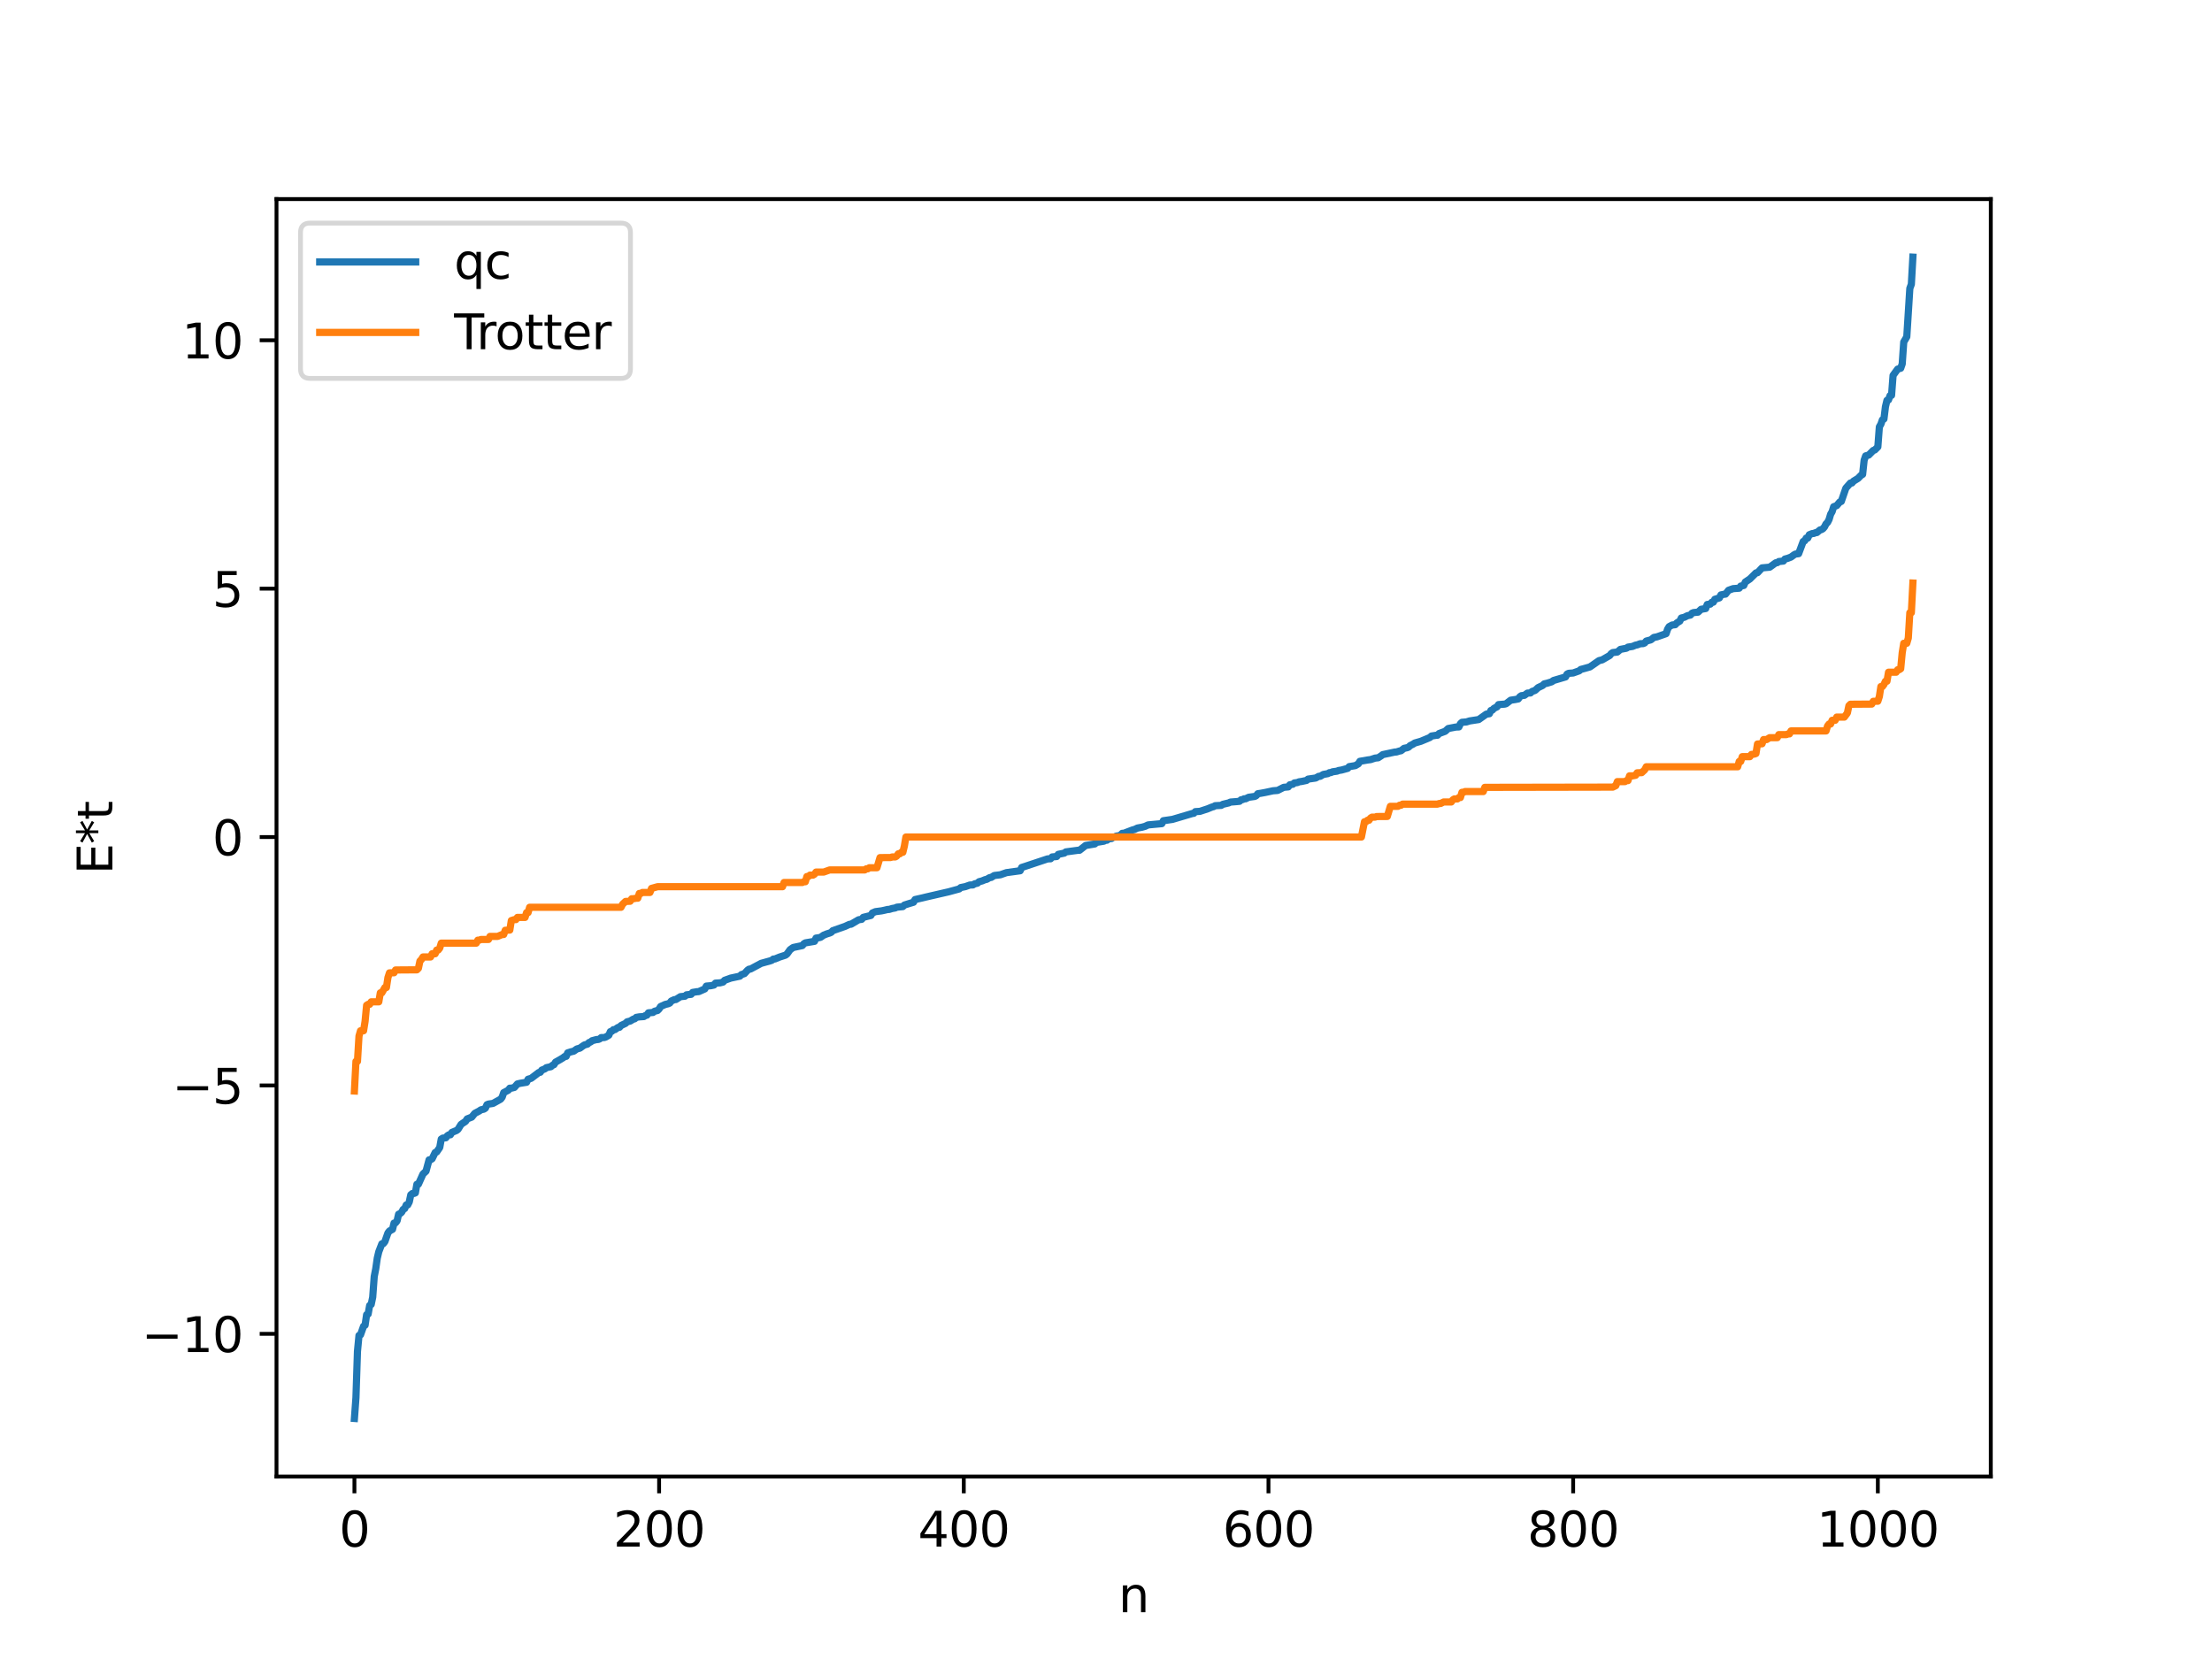 <?xml version="1.0" encoding="utf-8" standalone="no"?>
<!DOCTYPE svg PUBLIC "-//W3C//DTD SVG 1.1//EN"
  "http://www.w3.org/Graphics/SVG/1.1/DTD/svg11.dtd">
<svg xmlns:xlink="http://www.w3.org/1999/xlink" width="460.8pt" height="345.6pt" viewBox="0 0 460.8 345.6" xmlns="http://www.w3.org/2000/svg" version="1.1">
 <defs>
  <style type="text/css">*{stroke-linejoin: round; stroke-linecap: butt}</style>
 </defs>
 <g id="figure_1">
  <g id="patch_1">
   <path d="M 0 345.6 
L 460.8 345.6 
L 460.8 0 
L 0 0 
z
" style="fill: #ffffff"/>
  </g>
  <g id="axes_1">
   <g id="patch_2">
    <path d="M 57.6 307.584 
L 414.72 307.584 
L 414.72 41.472 
L 57.6 41.472 
z
" style="fill: #ffffff"/>
   </g>
   <g id="matplotlib.axis_1">
    <g id="xtick_1">
     <g id="line2d_1">
      <defs>
       <path id="mf115d349f0" d="M 0 0 
L 0 3.5 
" style="stroke: #000000; stroke-width: 0.8"/>
      </defs>
      <g>
       <use xlink:href="#mf115d349f0" x="73.833" y="307.584" style="stroke: #000000; stroke-width: 0.8"/>
      </g>
     </g>
     <g id="text_1">
      <!-- 0 -->
      <g transform="translate(70.651 322.182) scale(0.1 -0.1)">
       <defs>
        <path id="DejaVuSans-30" d="M 2034 4250 
Q 1547 4250 1301 3770 
Q 1056 3291 1056 2328 
Q 1056 1369 1301 889 
Q 1547 409 2034 409 
Q 2525 409 2770 889 
Q 3016 1369 3016 2328 
Q 3016 3291 2770 3770 
Q 2525 4250 2034 4250 
z
M 2034 4750 
Q 2819 4750 3233 4129 
Q 3647 3509 3647 2328 
Q 3647 1150 3233 529 
Q 2819 -91 2034 -91 
Q 1250 -91 836 529 
Q 422 1150 422 2328 
Q 422 3509 836 4129 
Q 1250 4750 2034 4750 
z
" transform="scale(0.016)"/>
       </defs>
       <use xlink:href="#DejaVuSans-30"/>
      </g>
     </g>
    </g>
    <g id="xtick_2">
     <g id="line2d_2">
      <g>
       <use xlink:href="#mf115d349f0" x="137.304" y="307.584" style="stroke: #000000; stroke-width: 0.8"/>
      </g>
     </g>
     <g id="text_2">
      <!-- 200 -->
      <g transform="translate(127.76 322.182) scale(0.1 -0.1)">
       <defs>
        <path id="DejaVuSans-32" d="M 1228 531 
L 3431 531 
L 3431 0 
L 469 0 
L 469 531 
Q 828 903 1448 1529 
Q 2069 2156 2228 2338 
Q 2531 2678 2651 2914 
Q 2772 3150 2772 3378 
Q 2772 3750 2511 3984 
Q 2250 4219 1831 4219 
Q 1534 4219 1204 4116 
Q 875 4013 500 3803 
L 500 4441 
Q 881 4594 1212 4672 
Q 1544 4750 1819 4750 
Q 2544 4750 2975 4387 
Q 3406 4025 3406 3419 
Q 3406 3131 3298 2873 
Q 3191 2616 2906 2266 
Q 2828 2175 2409 1742 
Q 1991 1309 1228 531 
z
" transform="scale(0.016)"/>
       </defs>
       <use xlink:href="#DejaVuSans-32"/>
       <use xlink:href="#DejaVuSans-30" x="63.623"/>
       <use xlink:href="#DejaVuSans-30" x="127.246"/>
      </g>
     </g>
    </g>
    <g id="xtick_3">
     <g id="line2d_3">
      <g>
       <use xlink:href="#mf115d349f0" x="200.775" y="307.584" style="stroke: #000000; stroke-width: 0.8"/>
      </g>
     </g>
     <g id="text_3">
      <!-- 400 -->
      <g transform="translate(191.231 322.182) scale(0.1 -0.1)">
       <defs>
        <path id="DejaVuSans-34" d="M 2419 4116 
L 825 1625 
L 2419 1625 
L 2419 4116 
z
M 2253 4666 
L 3047 4666 
L 3047 1625 
L 3713 1625 
L 3713 1100 
L 3047 1100 
L 3047 0 
L 2419 0 
L 2419 1100 
L 313 1100 
L 313 1709 
L 2253 4666 
z
" transform="scale(0.016)"/>
       </defs>
       <use xlink:href="#DejaVuSans-34"/>
       <use xlink:href="#DejaVuSans-30" x="63.623"/>
       <use xlink:href="#DejaVuSans-30" x="127.246"/>
      </g>
     </g>
    </g>
    <g id="xtick_4">
     <g id="line2d_4">
      <g>
       <use xlink:href="#mf115d349f0" x="264.246" y="307.584" style="stroke: #000000; stroke-width: 0.8"/>
      </g>
     </g>
     <g id="text_4">
      <!-- 600 -->
      <g transform="translate(254.702 322.182) scale(0.1 -0.1)">
       <defs>
        <path id="DejaVuSans-36" d="M 2113 2584 
Q 1688 2584 1439 2293 
Q 1191 2003 1191 1497 
Q 1191 994 1439 701 
Q 1688 409 2113 409 
Q 2538 409 2786 701 
Q 3034 994 3034 1497 
Q 3034 2003 2786 2293 
Q 2538 2584 2113 2584 
z
M 3366 4563 
L 3366 3988 
Q 3128 4100 2886 4159 
Q 2644 4219 2406 4219 
Q 1781 4219 1451 3797 
Q 1122 3375 1075 2522 
Q 1259 2794 1537 2939 
Q 1816 3084 2150 3084 
Q 2853 3084 3261 2657 
Q 3669 2231 3669 1497 
Q 3669 778 3244 343 
Q 2819 -91 2113 -91 
Q 1303 -91 875 529 
Q 447 1150 447 2328 
Q 447 3434 972 4092 
Q 1497 4750 2381 4750 
Q 2619 4750 2861 4703 
Q 3103 4656 3366 4563 
z
" transform="scale(0.016)"/>
       </defs>
       <use xlink:href="#DejaVuSans-36"/>
       <use xlink:href="#DejaVuSans-30" x="63.623"/>
       <use xlink:href="#DejaVuSans-30" x="127.246"/>
      </g>
     </g>
    </g>
    <g id="xtick_5">
     <g id="line2d_5">
      <g>
       <use xlink:href="#mf115d349f0" x="327.717" y="307.584" style="stroke: #000000; stroke-width: 0.8"/>
      </g>
     </g>
     <g id="text_5">
      <!-- 800 -->
      <g transform="translate(318.173 322.182) scale(0.1 -0.1)">
       <defs>
        <path id="DejaVuSans-38" d="M 2034 2216 
Q 1584 2216 1326 1975 
Q 1069 1734 1069 1313 
Q 1069 891 1326 650 
Q 1584 409 2034 409 
Q 2484 409 2743 651 
Q 3003 894 3003 1313 
Q 3003 1734 2745 1975 
Q 2488 2216 2034 2216 
z
M 1403 2484 
Q 997 2584 770 2862 
Q 544 3141 544 3541 
Q 544 4100 942 4425 
Q 1341 4750 2034 4750 
Q 2731 4750 3128 4425 
Q 3525 4100 3525 3541 
Q 3525 3141 3298 2862 
Q 3072 2584 2669 2484 
Q 3125 2378 3379 2068 
Q 3634 1759 3634 1313 
Q 3634 634 3220 271 
Q 2806 -91 2034 -91 
Q 1263 -91 848 271 
Q 434 634 434 1313 
Q 434 1759 690 2068 
Q 947 2378 1403 2484 
z
M 1172 3481 
Q 1172 3119 1398 2916 
Q 1625 2713 2034 2713 
Q 2441 2713 2670 2916 
Q 2900 3119 2900 3481 
Q 2900 3844 2670 4047 
Q 2441 4250 2034 4250 
Q 1625 4250 1398 4047 
Q 1172 3844 1172 3481 
z
" transform="scale(0.016)"/>
       </defs>
       <use xlink:href="#DejaVuSans-38"/>
       <use xlink:href="#DejaVuSans-30" x="63.623"/>
       <use xlink:href="#DejaVuSans-30" x="127.246"/>
      </g>
     </g>
    </g>
    <g id="xtick_6">
     <g id="line2d_6">
      <g>
       <use xlink:href="#mf115d349f0" x="391.188" y="307.584" style="stroke: #000000; stroke-width: 0.8"/>
      </g>
     </g>
     <g id="text_6">
      <!-- 1000 -->
      <g transform="translate(378.463 322.182) scale(0.1 -0.1)">
       <defs>
        <path id="DejaVuSans-31" d="M 794 531 
L 1825 531 
L 1825 4091 
L 703 3866 
L 703 4441 
L 1819 4666 
L 2450 4666 
L 2450 531 
L 3481 531 
L 3481 0 
L 794 0 
L 794 531 
z
" transform="scale(0.016)"/>
       </defs>
       <use xlink:href="#DejaVuSans-31"/>
       <use xlink:href="#DejaVuSans-30" x="63.623"/>
       <use xlink:href="#DejaVuSans-30" x="127.246"/>
       <use xlink:href="#DejaVuSans-30" x="190.869"/>
      </g>
     </g>
    </g>
    <g id="text_7">
     <!-- n -->
     <g transform="translate(232.991 335.861) scale(0.1 -0.1)">
      <defs>
       <path id="DejaVuSans-6e" d="M 3513 2113 
L 3513 0 
L 2938 0 
L 2938 2094 
Q 2938 2591 2744 2837 
Q 2550 3084 2163 3084 
Q 1697 3084 1428 2787 
Q 1159 2491 1159 1978 
L 1159 0 
L 581 0 
L 581 3500 
L 1159 3500 
L 1159 2956 
Q 1366 3272 1645 3428 
Q 1925 3584 2291 3584 
Q 2894 3584 3203 3211 
Q 3513 2838 3513 2113 
z
" transform="scale(0.016)"/>
      </defs>
      <use xlink:href="#DejaVuSans-6e"/>
     </g>
    </g>
   </g>
   <g id="matplotlib.axis_2">
    <g id="ytick_1">
     <g id="line2d_7">
      <defs>
       <path id="m72a4e0c82e" d="M 0 0 
L -3.5 0 
" style="stroke: #000000; stroke-width: 0.8"/>
      </defs>
      <g>
       <use xlink:href="#m72a4e0c82e" x="57.6" y="277.859" style="stroke: #000000; stroke-width: 0.8"/>
      </g>
     </g>
     <g id="text_8">
      <!-- −10 -->
      <g transform="translate(29.495 281.658) scale(0.1 -0.1)">
       <defs>
        <path id="DejaVuSans-2212" d="M 678 2272 
L 4684 2272 
L 4684 1741 
L 678 1741 
L 678 2272 
z
" transform="scale(0.016)"/>
       </defs>
       <use xlink:href="#DejaVuSans-2212"/>
       <use xlink:href="#DejaVuSans-31" x="83.789"/>
       <use xlink:href="#DejaVuSans-30" x="147.412"/>
      </g>
     </g>
    </g>
    <g id="ytick_2">
     <g id="line2d_8">
      <g>
       <use xlink:href="#m72a4e0c82e" x="57.6" y="226.114" style="stroke: #000000; stroke-width: 0.8"/>
      </g>
     </g>
     <g id="text_9">
      <!-- −5 -->
      <g transform="translate(35.858 229.913) scale(0.1 -0.1)">
       <defs>
        <path id="DejaVuSans-35" d="M 691 4666 
L 3169 4666 
L 3169 4134 
L 1269 4134 
L 1269 2991 
Q 1406 3038 1543 3061 
Q 1681 3084 1819 3084 
Q 2600 3084 3056 2656 
Q 3513 2228 3513 1497 
Q 3513 744 3044 326 
Q 2575 -91 1722 -91 
Q 1428 -91 1123 -41 
Q 819 9 494 109 
L 494 744 
Q 775 591 1075 516 
Q 1375 441 1709 441 
Q 2250 441 2565 725 
Q 2881 1009 2881 1497 
Q 2881 1984 2565 2268 
Q 2250 2553 1709 2553 
Q 1456 2553 1204 2497 
Q 953 2441 691 2322 
L 691 4666 
z
" transform="scale(0.016)"/>
       </defs>
       <use xlink:href="#DejaVuSans-2212"/>
       <use xlink:href="#DejaVuSans-35" x="83.789"/>
      </g>
     </g>
    </g>
    <g id="ytick_3">
     <g id="line2d_9">
      <g>
       <use xlink:href="#m72a4e0c82e" x="57.6" y="174.369" style="stroke: #000000; stroke-width: 0.8"/>
      </g>
     </g>
     <g id="text_10">
      <!-- 0 -->
      <g transform="translate(44.237 178.168) scale(0.1 -0.1)">
       <use xlink:href="#DejaVuSans-30"/>
      </g>
     </g>
    </g>
    <g id="ytick_4">
     <g id="line2d_10">
      <g>
       <use xlink:href="#m72a4e0c82e" x="57.6" y="122.625" style="stroke: #000000; stroke-width: 0.8"/>
      </g>
     </g>
     <g id="text_11">
      <!-- 5 -->
      <g transform="translate(44.237 126.424) scale(0.1 -0.1)">
       <use xlink:href="#DejaVuSans-35"/>
      </g>
     </g>
    </g>
    <g id="ytick_5">
     <g id="line2d_11">
      <g>
       <use xlink:href="#m72a4e0c82e" x="57.6" y="70.88" style="stroke: #000000; stroke-width: 0.8"/>
      </g>
     </g>
     <g id="text_12">
      <!-- 10 -->
      <g transform="translate(37.875 74.679) scale(0.1 -0.1)">
       <use xlink:href="#DejaVuSans-31"/>
       <use xlink:href="#DejaVuSans-30" x="63.623"/>
      </g>
     </g>
    </g>
    <g id="text_13">
     <!-- E*t -->
     <g transform="translate(23.416 182.148) rotate(-90) scale(0.1 -0.1)">
      <defs>
       <path id="DejaVuSans-45" d="M 628 4666 
L 3578 4666 
L 3578 4134 
L 1259 4134 
L 1259 2753 
L 3481 2753 
L 3481 2222 
L 1259 2222 
L 1259 531 
L 3634 531 
L 3634 0 
L 628 0 
L 628 4666 
z
" transform="scale(0.016)"/>
       <path id="DejaVuSans-2a" d="M 3009 3897 
L 1888 3291 
L 3009 2681 
L 2828 2375 
L 1778 3009 
L 1778 1831 
L 1422 1831 
L 1422 3009 
L 372 2375 
L 191 2681 
L 1313 3291 
L 191 3897 
L 372 4206 
L 1422 3572 
L 1422 4750 
L 1778 4750 
L 1778 3572 
L 2828 4206 
L 3009 3897 
z
" transform="scale(0.016)"/>
       <path id="DejaVuSans-74" d="M 1172 4494 
L 1172 3500 
L 2356 3500 
L 2356 3053 
L 1172 3053 
L 1172 1153 
Q 1172 725 1289 603 
Q 1406 481 1766 481 
L 2356 481 
L 2356 0 
L 1766 0 
Q 1100 0 847 248 
Q 594 497 594 1153 
L 594 3053 
L 172 3053 
L 172 3500 
L 594 3500 
L 594 4494 
L 1172 4494 
z
" transform="scale(0.016)"/>
      </defs>
      <use xlink:href="#DejaVuSans-45"/>
      <use xlink:href="#DejaVuSans-2a" x="63.184"/>
      <use xlink:href="#DejaVuSans-74" x="113.184"/>
     </g>
    </g>
   </g>
   <g id="line2d_12">
    <path d="M 73.833 295.488 
L 74.15 291.167 
L 74.467 281.508 
L 74.785 278.196 
L 75.102 278.066 
L 75.737 276.271 
L 76.054 276.065 
L 76.372 273.874 
L 76.689 273.744 
L 77.006 271.95 
L 77.324 271.744 
L 77.641 270.231 
L 77.958 265.924 
L 78.276 264.303 
L 78.593 262.087 
L 78.91 260.759 
L 79.545 259.113 
L 79.862 259.052 
L 80.18 258.645 
L 80.815 256.851 
L 81.132 256.438 
L 81.767 256.093 
L 82.084 254.791 
L 82.401 254.731 
L 82.719 254.324 
L 83.036 252.941 
L 83.353 252.808 
L 83.671 252.53 
L 83.988 251.944 
L 84.305 251.771 
L 84.623 251.016 
L 84.94 251.001 
L 85.258 250.38 
L 85.575 248.892 
L 85.892 248.634 
L 86.21 248.632 
L 86.527 248.502 
L 86.844 246.709 
L 87.162 246.692 
L 88.114 244.57 
L 88.748 243.976 
L 89.383 241.62 
L 89.7 241.603 
L 90.018 241.393 
L 90.653 240.093 
L 90.97 239.972 
L 91.605 239.048 
L 91.922 237.298 
L 92.239 237.09 
L 92.874 237.025 
L 93.191 236.609 
L 93.509 236.4 
L 93.826 236.395 
L 94.143 235.896 
L 95.096 235.504 
L 95.413 235.265 
L 96.048 234.231 
L 97 233.583 
L 97.317 233.09 
L 98.269 232.716 
L 98.904 231.931 
L 99.856 231.432 
L 100.173 231.197 
L 100.808 231.056 
L 101.125 230.835 
L 101.443 230.13 
L 101.76 230.002 
L 102.395 229.91 
L 102.712 229.855 
L 104.299 228.973 
L 104.616 228.547 
L 104.934 227.609 
L 105.886 227.111 
L 106.203 226.687 
L 106.52 226.686 
L 107.155 226.528 
L 107.79 225.803 
L 108.424 225.659 
L 109.694 225.455 
L 110.011 224.823 
L 110.646 224.637 
L 112.233 223.432 
L 112.55 223.374 
L 112.867 222.923 
L 113.502 222.673 
L 113.82 222.415 
L 114.772 222.207 
L 115.089 221.918 
L 115.406 221.788 
L 115.724 221.268 
L 116.676 220.732 
L 117.31 220.347 
L 117.628 220.093 
L 117.945 220.056 
L 118.262 219.33 
L 118.897 219.127 
L 119.532 218.973 
L 120.167 218.517 
L 120.801 218.348 
L 121.436 217.886 
L 121.753 217.686 
L 122.388 217.506 
L 122.705 217.176 
L 123.023 217.078 
L 123.34 216.802 
L 124.292 216.551 
L 124.61 216.545 
L 124.927 216.424 
L 125.244 216.151 
L 125.879 216.138 
L 126.196 216.025 
L 126.831 215.653 
L 127.148 214.909 
L 127.466 214.824 
L 127.783 214.499 
L 128.1 214.488 
L 128.735 214.044 
L 129.053 214.005 
L 129.37 213.636 
L 130.322 213.184 
L 130.639 212.862 
L 131.274 212.709 
L 131.909 212.321 
L 132.226 212.235 
L 132.543 211.94 
L 133.178 211.832 
L 134.13 211.767 
L 134.448 211.549 
L 134.765 211.476 
L 135.082 210.99 
L 136.034 210.912 
L 136.352 210.659 
L 136.986 210.503 
L 137.304 210.187 
L 137.621 209.677 
L 138.573 209.249 
L 139.208 209.097 
L 139.525 208.95 
L 139.843 208.535 
L 140.477 208.242 
L 140.795 208.222 
L 141.747 207.624 
L 142.699 207.525 
L 143.016 207.239 
L 143.968 207.141 
L 144.286 206.741 
L 145.238 206.587 
L 145.555 206.574 
L 146.824 206.012 
L 147.142 205.423 
L 148.094 205.339 
L 148.729 205.199 
L 149.046 204.805 
L 149.998 204.746 
L 150.633 204.581 
L 150.95 204.218 
L 152.22 203.759 
L 154.124 203.353 
L 154.441 203.032 
L 155.076 202.824 
L 155.71 202.14 
L 156.028 201.904 
L 156.345 201.867 
L 158.567 200.681 
L 160.471 200.153 
L 160.788 200.044 
L 161.105 199.788 
L 161.423 199.774 
L 162.375 199.382 
L 163.644 198.97 
L 163.962 198.711 
L 164.596 197.832 
L 165.231 197.381 
L 167.135 196.982 
L 167.453 196.61 
L 167.77 196.416 
L 169.674 196.096 
L 169.991 195.427 
L 170.626 195.332 
L 170.943 195.257 
L 171.578 194.815 
L 172.213 194.558 
L 172.848 194.359 
L 173.165 194.22 
L 173.482 193.875 
L 176.021 192.989 
L 176.973 192.55 
L 177.291 192.527 
L 178.877 191.6 
L 179.512 191.511 
L 179.829 191.1 
L 181.416 190.71 
L 181.734 190.189 
L 182.368 189.916 
L 183.638 189.748 
L 184.272 189.615 
L 184.907 189.459 
L 185.224 189.451 
L 185.859 189.256 
L 186.494 189.144 
L 186.811 188.984 
L 188.081 188.858 
L 188.398 188.541 
L 189.35 188.24 
L 190.302 187.953 
L 190.62 187.394 
L 192.206 187.037 
L 192.841 186.88 
L 196.332 186.076 
L 197.601 185.785 
L 199.823 185.18 
L 200.14 184.896 
L 201.092 184.701 
L 202.044 184.366 
L 202.679 184.344 
L 202.996 184.135 
L 203.631 183.975 
L 203.948 183.679 
L 204.583 183.514 
L 205.218 183.247 
L 205.535 183.19 
L 206.17 182.818 
L 206.487 182.784 
L 207.122 182.386 
L 208.391 182.233 
L 209.661 181.786 
L 212.517 181.394 
L 212.834 180.707 
L 213.469 180.506 
L 218.229 178.922 
L 218.864 178.896 
L 219.181 178.518 
L 220.134 178.425 
L 220.451 177.979 
L 221.72 177.715 
L 222.038 177.468 
L 224.577 177.127 
L 224.894 177.121 
L 226.163 176.124 
L 226.798 176.022 
L 228.067 175.811 
L 228.385 175.492 
L 229.972 175.229 
L 230.289 175.041 
L 230.606 175.029 
L 230.924 174.741 
L 231.558 174.676 
L 231.876 174.403 
L 232.193 174.386 
L 232.51 174.183 
L 233.145 174.085 
L 233.462 173.932 
L 233.78 173.595 
L 234.097 173.592 
L 236.001 172.867 
L 236.319 172.802 
L 236.953 172.497 
L 237.905 172.321 
L 238.54 172.142 
L 239.175 171.843 
L 242.031 171.58 
L 242.348 170.97 
L 244.253 170.692 
L 248.378 169.468 
L 248.696 169.421 
L 249.013 169.08 
L 249.965 169.021 
L 251.552 168.497 
L 252.504 168.113 
L 252.821 168.036 
L 253.139 167.842 
L 254.408 167.772 
L 254.725 167.559 
L 255.995 167.253 
L 256.312 167.089 
L 257.581 166.989 
L 258.216 166.924 
L 258.534 166.615 
L 258.851 166.575 
L 259.168 166.404 
L 259.486 166.403 
L 260.12 166.088 
L 261.39 165.91 
L 261.707 165.747 
L 262.024 165.349 
L 262.659 165.252 
L 263.611 165.075 
L 265.198 164.734 
L 266.15 164.662 
L 267.42 164.017 
L 268.372 163.924 
L 268.689 163.489 
L 269.324 163.374 
L 269.641 163.101 
L 270.276 163.021 
L 270.593 162.874 
L 271.228 162.778 
L 272.18 162.573 
L 272.497 162.304 
L 274.084 162.076 
L 274.719 161.722 
L 275.036 161.711 
L 275.671 161.332 
L 276.623 161.162 
L 276.94 160.962 
L 277.258 160.945 
L 277.575 160.785 
L 278.527 160.648 
L 278.844 160.513 
L 279.479 160.407 
L 280.748 160.06 
L 281.066 159.702 
L 282.335 159.493 
L 282.97 159.116 
L 283.287 158.598 
L 284.874 158.32 
L 285.509 158.24 
L 286.461 157.927 
L 287.096 157.859 
L 287.73 157.448 
L 288.048 157.201 
L 290.586 156.664 
L 290.904 156.65 
L 291.539 156.451 
L 291.856 156.393 
L 292.491 155.895 
L 293.125 155.763 
L 293.443 155.637 
L 293.76 155.321 
L 294.395 155.006 
L 294.712 154.789 
L 295.981 154.424 
L 297.886 153.627 
L 298.203 153.329 
L 299.155 153.178 
L 299.472 153.156 
L 299.79 152.808 
L 301.059 152.342 
L 301.694 151.763 
L 303.281 151.457 
L 303.915 151.431 
L 304.233 150.751 
L 304.55 150.47 
L 305.502 150.388 
L 306.137 150.187 
L 308.041 149.896 
L 309.628 148.77 
L 310.262 148.681 
L 310.58 148.006 
L 310.897 147.919 
L 311.215 147.57 
L 311.849 147.254 
L 312.167 146.784 
L 313.436 146.68 
L 313.753 146.597 
L 314.705 145.865 
L 315.658 145.724 
L 316.292 145.598 
L 316.61 145.14 
L 316.927 144.927 
L 317.562 144.847 
L 318.196 144.386 
L 318.831 144.354 
L 319.148 144.046 
L 319.783 143.828 
L 320.418 143.244 
L 321.37 142.792 
L 321.687 142.466 
L 322.322 142.319 
L 323.274 142.023 
L 323.591 141.767 
L 326.13 141.018 
L 326.448 140.431 
L 326.765 140.266 
L 327.717 140.193 
L 328.986 139.74 
L 329.304 139.457 
L 329.939 139.292 
L 331.208 138.935 
L 333.112 137.618 
L 333.747 137.467 
L 335.334 136.555 
L 335.651 136.156 
L 335.968 135.942 
L 336.92 135.831 
L 337.555 135.278 
L 338.824 135.035 
L 339.142 134.806 
L 340.094 134.658 
L 340.729 134.392 
L 341.046 134.345 
L 341.681 134.1 
L 342.315 134.072 
L 342.633 133.926 
L 342.95 133.543 
L 343.902 133.29 
L 344.537 132.788 
L 345.172 132.669 
L 347.076 132 
L 347.393 131.064 
L 347.71 130.542 
L 348.345 130.197 
L 348.98 130.135 
L 349.297 129.776 
L 349.932 129.389 
L 350.249 128.738 
L 350.884 128.586 
L 351.519 128.264 
L 352.153 128.125 
L 352.471 127.751 
L 352.788 127.612 
L 353.74 127.52 
L 354.375 126.924 
L 355.327 126.771 
L 355.644 125.925 
L 356.279 125.854 
L 356.596 125.465 
L 356.914 125.446 
L 357.231 124.843 
L 358.183 124.551 
L 358.5 123.929 
L 359.135 123.8 
L 359.453 123.765 
L 360.087 122.966 
L 361.039 122.624 
L 362.309 122.531 
L 362.626 122.09 
L 363.261 121.965 
L 363.578 121.245 
L 364.53 120.609 
L 365.8 119.35 
L 366.117 119.304 
L 367.069 118.3 
L 368.656 118.155 
L 369.925 117.24 
L 370.243 117.213 
L 370.56 116.978 
L 371.512 116.88 
L 371.829 116.461 
L 372.464 116.29 
L 373.099 116.044 
L 373.734 115.584 
L 374.051 115.413 
L 374.686 115.34 
L 375.638 112.798 
L 375.955 112.654 
L 376.272 112.092 
L 376.59 112.088 
L 376.907 111.398 
L 377.542 111.144 
L 377.859 111.131 
L 378.177 110.97 
L 378.494 110.939 
L 379.129 110.398 
L 379.446 110.328 
L 379.763 110.128 
L 380.081 109.756 
L 380.398 109.133 
L 380.715 108.832 
L 381.033 108.203 
L 381.35 107.128 
L 381.667 106.582 
L 381.985 105.562 
L 382.62 105.328 
L 383.254 104.573 
L 383.572 104.463 
L 384.524 101.696 
L 385.476 100.622 
L 385.793 100.615 
L 386.11 100.239 
L 387.062 99.655 
L 387.697 99.009 
L 388.015 98.822 
L 388.332 95.881 
L 388.649 94.969 
L 389.284 94.798 
L 390.236 93.836 
L 390.553 93.732 
L 391.188 93.097 
L 391.505 88.92 
L 391.823 88.367 
L 392.14 87.451 
L 392.458 87.284 
L 392.775 84.712 
L 393.092 83.395 
L 393.41 83.312 
L 393.727 82.414 
L 394.044 82.359 
L 394.362 78.205 
L 395.314 76.89 
L 395.948 76.713 
L 396.266 75.807 
L 396.583 71.245 
L 397.218 70.161 
L 397.853 60.075 
L 398.17 59.214 
L 398.487 53.568 
L 398.487 53.568 
" clip-path="url(#p20fc6bf9f3)" style="fill: none; stroke: #1f77b4; stroke-width: 1.5; stroke-linecap: square"/>
   </g>
   <g id="line2d_13">
    <path d="M 73.833 227.277 
L 74.15 221.103 
L 74.467 221.103 
L 74.785 215.826 
L 75.102 214.73 
L 75.737 214.73 
L 76.054 212.755 
L 76.372 209.422 
L 76.689 209.218 
L 77.006 209.218 
L 77.324 208.702 
L 78.91 208.702 
L 79.228 206.821 
L 79.545 206.821 
L 80.18 205.72 
L 80.497 205.72 
L 80.815 203.64 
L 81.132 202.662 
L 82.084 202.645 
L 82.401 202.065 
L 86.844 202.033 
L 87.162 201.715 
L 87.479 200.209 
L 87.796 199.875 
L 88.114 199.354 
L 89.7 199.354 
L 90.018 198.687 
L 90.653 198.687 
L 90.97 197.913 
L 91.287 197.913 
L 91.605 197.51 
L 91.922 196.472 
L 99.221 196.472 
L 99.539 195.854 
L 99.856 195.854 
L 100.173 195.708 
L 101.76 195.708 
L 102.077 195.067 
L 103.664 195.067 
L 104.616 194.673 
L 104.934 194.673 
L 105.251 193.794 
L 106.203 193.75 
L 106.52 191.767 
L 107.155 191.571 
L 107.472 191.571 
L 107.79 191.114 
L 109.377 191.114 
L 109.694 190.112 
L 110.011 190.112 
L 110.329 189.005 
L 129.37 189.005 
L 129.687 188.376 
L 130.322 187.784 
L 131.274 187.746 
L 131.591 187.232 
L 131.909 187.232 
L 132.543 187.114 
L 132.861 187.114 
L 133.178 186.123 
L 133.496 186.123 
L 133.813 185.916 
L 135.4 185.916 
L 135.717 185.071 
L 136.986 184.718 
L 163.01 184.718 
L 163.327 183.841 
L 167.135 183.841 
L 167.453 183.681 
L 167.77 183.681 
L 168.087 182.596 
L 168.405 182.596 
L 168.722 182.306 
L 169.357 182.306 
L 169.674 182.119 
L 169.991 181.671 
L 171.578 181.671 
L 172.848 181.222 
L 180.147 181.222 
L 180.464 180.991 
L 180.781 180.991 
L 181.099 180.765 
L 182.686 180.765 
L 183.32 178.656 
L 185.542 178.637 
L 185.859 178.515 
L 186.494 178.515 
L 186.811 178.329 
L 187.129 177.866 
L 187.446 177.866 
L 187.763 177.551 
L 188.081 177.551 
L 188.398 176.24 
L 188.715 174.369 
L 283.605 174.369 
L 284.239 171.187 
L 284.557 171.187 
L 284.874 170.873 
L 285.191 170.873 
L 285.509 170.409 
L 285.826 170.224 
L 286.461 170.224 
L 286.778 170.101 
L 289 170.083 
L 289.634 167.973 
L 291.221 167.973 
L 291.539 167.747 
L 291.856 167.747 
L 292.173 167.517 
L 299.472 167.517 
L 299.79 167.383 
L 300.107 167.383 
L 300.742 167.067 
L 302.329 167.067 
L 302.646 166.619 
L 302.963 166.432 
L 303.598 166.432 
L 303.915 166.143 
L 304.233 166.143 
L 304.55 165.057 
L 304.867 165.057 
L 305.185 164.897 
L 308.993 164.897 
L 309.31 164.02 
L 335.968 163.972 
L 336.603 163.668 
L 336.92 162.823 
L 338.507 162.823 
L 338.824 162.615 
L 339.142 162.615 
L 339.459 161.624 
L 340.094 161.624 
L 340.729 161.507 
L 341.046 160.992 
L 341.998 160.955 
L 342.633 160.363 
L 342.95 159.734 
L 361.991 159.734 
L 362.309 158.627 
L 362.626 158.627 
L 362.943 157.624 
L 364.53 157.624 
L 364.848 157.168 
L 365.482 157.089 
L 365.8 156.972 
L 366.117 154.989 
L 367.069 154.944 
L 367.386 154.066 
L 368.021 154.066 
L 368.656 153.671 
L 370.243 153.671 
L 370.56 153.031 
L 372.147 153.031 
L 372.464 152.884 
L 372.781 152.884 
L 373.099 152.266 
L 380.398 152.266 
L 380.715 151.229 
L 381.033 150.826 
L 381.35 150.826 
L 381.667 150.051 
L 382.302 150.051 
L 382.62 149.385 
L 384.206 149.385 
L 384.841 148.53 
L 385.158 147.023 
L 385.476 146.706 
L 389.919 146.673 
L 390.236 146.094 
L 391.188 146.077 
L 391.505 145.098 
L 391.823 143.019 
L 392.14 143.019 
L 392.458 142.598 
L 392.775 141.917 
L 393.092 141.917 
L 393.41 140.037 
L 394.996 140.037 
L 395.314 139.521 
L 395.631 139.521 
L 395.948 139.317 
L 396.266 135.983 
L 396.583 134.009 
L 397.218 134.009 
L 397.535 132.912 
L 397.853 127.635 
L 398.17 127.635 
L 398.487 121.461 
L 398.487 121.461 
" clip-path="url(#p20fc6bf9f3)" style="fill: none; stroke: #ff7f0e; stroke-width: 1.5; stroke-linecap: square"/>
   </g>
   <g id="patch_3">
    <path d="M 57.6 307.584 
L 57.6 41.472 
" style="fill: none; stroke: #000000; stroke-width: 0.8; stroke-linejoin: miter; stroke-linecap: square"/>
   </g>
   <g id="patch_4">
    <path d="M 414.72 307.584 
L 414.72 41.472 
" style="fill: none; stroke: #000000; stroke-width: 0.8; stroke-linejoin: miter; stroke-linecap: square"/>
   </g>
   <g id="patch_5">
    <path d="M 57.6 307.584 
L 414.72 307.584 
" style="fill: none; stroke: #000000; stroke-width: 0.8; stroke-linejoin: miter; stroke-linecap: square"/>
   </g>
   <g id="patch_6">
    <path d="M 57.6 41.472 
L 414.72 41.472 
" style="fill: none; stroke: #000000; stroke-width: 0.8; stroke-linejoin: miter; stroke-linecap: square"/>
   </g>
   <g id="legend_1">
    <g id="patch_7">
     <path d="M 64.6 78.828 
L 129.342 78.828 
Q 131.342 78.828 131.342 76.828 
L 131.342 48.472 
Q 131.342 46.472 129.342 46.472 
L 64.6 46.472 
Q 62.6 46.472 62.6 48.472 
L 62.6 76.828 
Q 62.6 78.828 64.6 78.828 
z
" style="fill: #ffffff; opacity: 0.8; stroke: #cccccc; stroke-linejoin: miter"/>
    </g>
    <g id="line2d_14">
     <path d="M 66.6 54.57 
L 76.6 54.57 
L 86.6 54.57 
" style="fill: none; stroke: #1f77b4; stroke-width: 1.5; stroke-linecap: square"/>
    </g>
    <g id="text_14">
     <!-- qc -->
     <g transform="translate(94.6 58.07) scale(0.1 -0.1)">
      <defs>
       <path id="DejaVuSans-71" d="M 947 1747 
Q 947 1113 1208 752 
Q 1469 391 1925 391 
Q 2381 391 2643 752 
Q 2906 1113 2906 1747 
Q 2906 2381 2643 2742 
Q 2381 3103 1925 3103 
Q 1469 3103 1208 2742 
Q 947 2381 947 1747 
z
M 2906 525 
Q 2725 213 2448 61 
Q 2172 -91 1784 -91 
Q 1150 -91 751 415 
Q 353 922 353 1747 
Q 353 2572 751 3078 
Q 1150 3584 1784 3584 
Q 2172 3584 2448 3432 
Q 2725 3281 2906 2969 
L 2906 3500 
L 3481 3500 
L 3481 -1331 
L 2906 -1331 
L 2906 525 
z
" transform="scale(0.016)"/>
       <path id="DejaVuSans-63" d="M 3122 3366 
L 3122 2828 
Q 2878 2963 2633 3030 
Q 2388 3097 2138 3097 
Q 1578 3097 1268 2742 
Q 959 2388 959 1747 
Q 959 1106 1268 751 
Q 1578 397 2138 397 
Q 2388 397 2633 464 
Q 2878 531 3122 666 
L 3122 134 
Q 2881 22 2623 -34 
Q 2366 -91 2075 -91 
Q 1284 -91 818 406 
Q 353 903 353 1747 
Q 353 2603 823 3093 
Q 1294 3584 2113 3584 
Q 2378 3584 2631 3529 
Q 2884 3475 3122 3366 
z
" transform="scale(0.016)"/>
      </defs>
      <use xlink:href="#DejaVuSans-71"/>
      <use xlink:href="#DejaVuSans-63" x="63.477"/>
     </g>
    </g>
    <g id="line2d_15">
     <path d="M 66.6 69.249 
L 76.6 69.249 
L 86.6 69.249 
" style="fill: none; stroke: #ff7f0e; stroke-width: 1.5; stroke-linecap: square"/>
    </g>
    <g id="text_15">
     <!-- Trotter -->
     <g transform="translate(94.6 72.749) scale(0.1 -0.1)">
      <defs>
       <path id="DejaVuSans-54" d="M -19 4666 
L 3928 4666 
L 3928 4134 
L 2272 4134 
L 2272 0 
L 1638 0 
L 1638 4134 
L -19 4134 
L -19 4666 
z
" transform="scale(0.016)"/>
       <path id="DejaVuSans-72" d="M 2631 2963 
Q 2534 3019 2420 3045 
Q 2306 3072 2169 3072 
Q 1681 3072 1420 2755 
Q 1159 2438 1159 1844 
L 1159 0 
L 581 0 
L 581 3500 
L 1159 3500 
L 1159 2956 
Q 1341 3275 1631 3429 
Q 1922 3584 2338 3584 
Q 2397 3584 2469 3576 
Q 2541 3569 2628 3553 
L 2631 2963 
z
" transform="scale(0.016)"/>
       <path id="DejaVuSans-6f" d="M 1959 3097 
Q 1497 3097 1228 2736 
Q 959 2375 959 1747 
Q 959 1119 1226 758 
Q 1494 397 1959 397 
Q 2419 397 2687 759 
Q 2956 1122 2956 1747 
Q 2956 2369 2687 2733 
Q 2419 3097 1959 3097 
z
M 1959 3584 
Q 2709 3584 3137 3096 
Q 3566 2609 3566 1747 
Q 3566 888 3137 398 
Q 2709 -91 1959 -91 
Q 1206 -91 779 398 
Q 353 888 353 1747 
Q 353 2609 779 3096 
Q 1206 3584 1959 3584 
z
" transform="scale(0.016)"/>
       <path id="DejaVuSans-65" d="M 3597 1894 
L 3597 1613 
L 953 1613 
Q 991 1019 1311 708 
Q 1631 397 2203 397 
Q 2534 397 2845 478 
Q 3156 559 3463 722 
L 3463 178 
Q 3153 47 2828 -22 
Q 2503 -91 2169 -91 
Q 1331 -91 842 396 
Q 353 884 353 1716 
Q 353 2575 817 3079 
Q 1281 3584 2069 3584 
Q 2775 3584 3186 3129 
Q 3597 2675 3597 1894 
z
M 3022 2063 
Q 3016 2534 2758 2815 
Q 2500 3097 2075 3097 
Q 1594 3097 1305 2825 
Q 1016 2553 972 2059 
L 3022 2063 
z
" transform="scale(0.016)"/>
      </defs>
      <use xlink:href="#DejaVuSans-54"/>
      <use xlink:href="#DejaVuSans-72" x="46.334"/>
      <use xlink:href="#DejaVuSans-6f" x="85.197"/>
      <use xlink:href="#DejaVuSans-74" x="146.379"/>
      <use xlink:href="#DejaVuSans-74" x="185.588"/>
      <use xlink:href="#DejaVuSans-65" x="224.797"/>
      <use xlink:href="#DejaVuSans-72" x="286.32"/>
     </g>
    </g>
   </g>
  </g>
 </g>
 <defs>
  <clipPath id="p20fc6bf9f3">
   <rect x="57.6" y="41.472" width="357.12" height="266.112"/>
  </clipPath>
 </defs>
</svg>
